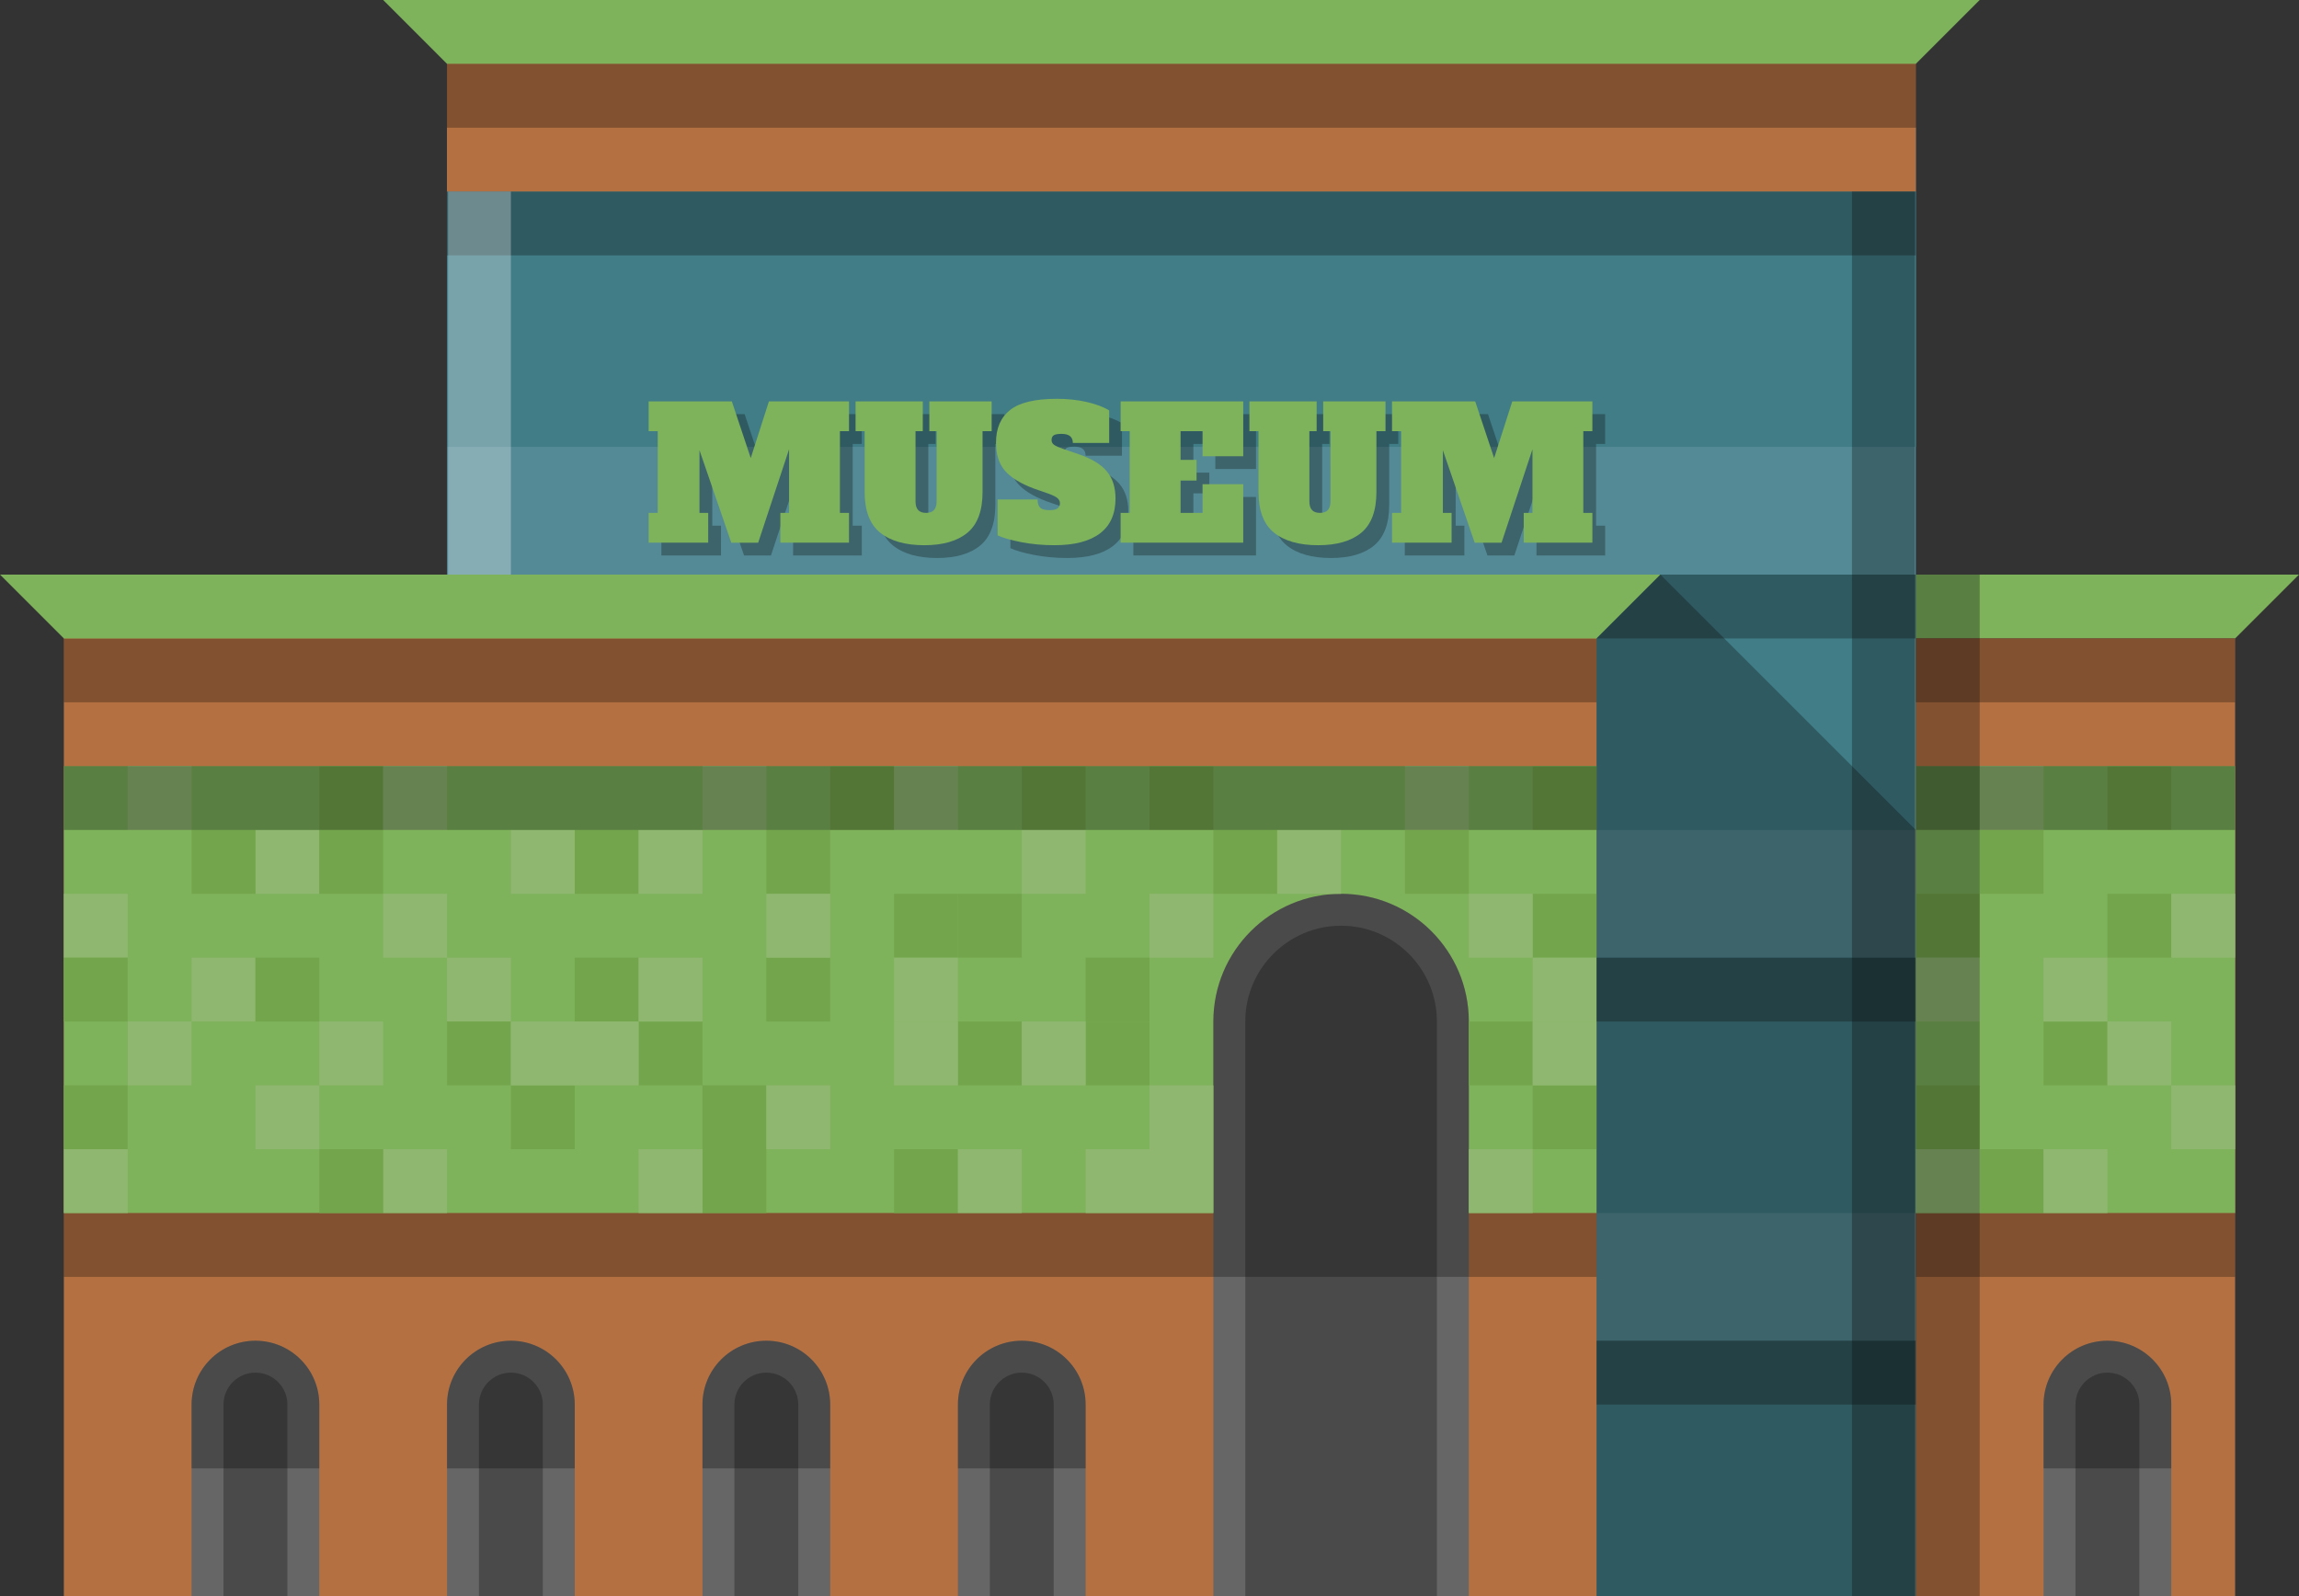 <svg xmlns="http://www.w3.org/2000/svg" width="1080" height="750" viewBox="0 0 1080 750"><rect x="0" y="0" width="1080" height="750" fill="#333333" stroke="none"/><g id="a"/><g id="b"><g id="c"><g id="d"><path d="M210 60h690v690H210z" fill="#548a96"/><path d="M750 630h150v120H750z" fill="#417d87"/><path d="M750 450h150v120H750z" fill="#417d87"/><path d="M750 270h150v120H750z" fill="#417d87"/><path d="M210 90h690v120H210z" fill="#417d87"/><path d="M30 270h720v480H30z" fill="#b57041"/><path d="M30 360h720v210H30z" fill="#7eb25b"/><path d="M30 570h720v30H30z" fill="#070707" opacity=".3"/><path d="M30 3e2h720v30H30z" fill="#070707" opacity=".3"/><path d="M150 750H90v-90c0-16.57 13.43-30 30-30h0c16.57.0 30 13.43 30 30v90z" fill="#666"/><path d="M105 750v-90c0-8.27 6.73-15 15-15s15 6.73 15 15v90h-30z" fill="#070707" opacity=".3"/><path d="M270 750h-60v-90c0-16.57 13.43-30 30-30h0c16.57.0 30 13.43 30 30v90z" fill="#666"/><path d="M225 750v-90c0-8.27 6.73-15 15-15s15 6.73 15 15v90h-30z" fill="#070707" opacity=".3"/><path d="M390 750h-60v-90c0-16.57 13.43-30 30-30h0c16.57.0 30 13.43 30 30v90z" fill="#666"/><path d="M345 750v-90c0-8.27 6.73-15 15-15s15 6.73 15 15v90h-30z" fill="#070707" opacity=".3"/><path d="M510 750h-60v-90c0-16.57 13.43-30 30-30h0c16.57.0 30 13.43 30 30v90z" fill="#666"/><path d="M465 750v-90c0-8.27 6.73-15 15-15s15 6.73 15 15v90h-30z" fill="#070707" opacity=".3"/><path d="M690 750H570V480c0-33.14 26.86-60 60-60h0c33.14.0 60 26.86 60 60v270z" fill="#666"/><path d="M585 750V480c0-24.81 20.19-45 45-45s45 20.19 45 45v270h-90z" fill="#070707" opacity=".3"/><path d="M750 3e2H30L0 270H780l-30 30z" fill="#7eb25b"/><path d="M1050 3e2H9e2V270h180l-30 30z" fill="#7eb25b"/><path d="M150 690H90v-30c0-16.57 13.43-30 30-30h0c16.57.0 30 13.43 30 30v30z" fill="#070707" opacity=".3"/><path d="M390 690h-60v-30c0-16.57 13.43-30 30-30h0c16.57.0 30 13.43 30 30v30z" fill="#070707" opacity=".3"/><path d="M270 690h-60v-30c0-16.57 13.43-30 30-30h0c16.57.0 30 13.43 30 30v30z" fill="#070707" opacity=".3"/><path d="M510 690h-60v-30c0-16.57 13.43-30 30-30h0c16.57.0 30 13.43 30 30v30z" fill="#070707" opacity=".3"/><path d="M690 6e2H570V480c0-33.14 26.86-60 60-60h0c33.14.0 60 26.86 60 60v120z" fill="#070707" opacity=".3"/><path d="M30 420h30v30H30z" fill="#8fb770"/><path d="M60 480h30v30H60z" fill="#8fb770"/><path d="M90 450h30v30H90z" fill="#8fb770"/><path d="M120 390h30v30H120z" fill="#8fb770"/><path d="M120 510h30v30H120z" fill="#8fb770"/><path d="M180 540h30v30H180z" fill="#8fb770"/><path d="M150 480h30v30H150z" fill="#8fb770"/><path d="M30 540h30v30H30z" fill="#8fb770"/><path d="M210 450h30v30H210z" fill="#8fb770"/><path d="M210 480h30v30H210z" fill="#73a54c"/><path d="M330 540h30v30H330z" fill="#73a54c"/><path d="M240 510h30v30H240z" fill="#73a54c"/><path d="M150 360h30v30H150z" fill="#73a54c"/><path d="M150 540h30v30H150z" fill="#73a54c"/><path d="M120 450h30v30H120z" fill="#73a54c"/><path d="M150 390h30v30H150z" fill="#73a54c"/><path d="M90 390h30v30H90z" fill="#73a54c"/><path d="M30 510h30v30H30z" fill="#73a54c"/><path d="M30 450h30v30H30z" fill="#73a54c"/><path d="M270 450h30v30H270z" fill="#73a54c"/><path d="M360 390h30v30H360z" fill="#73a54c"/><path d="M330 510h30v30H330z" fill="#73a54c"/><path d="M450 420h30v30H450z" fill="#73a54c"/><path d="M660 390h30v30H660z" fill="#73a54c"/><path d="M720 360h30v30H720z" fill="#73a54c"/><path d="M720 420h30v30H720z" fill="#73a54c"/><path d="M720 510h30v30H720z" fill="#73a54c"/><path d="M690 480h30v30H690z" fill="#73a54c"/><path d="M3e2 480h30v30H3e2z" fill="#73a54c"/><path d="M510 480h30v30H510z" fill="#73a54c"/><path d="M510 450h30v30H510z" fill="#73a54c"/><path d="M570 390h30v30H570z" fill="#73a54c"/><path d="M420 540h30v30H420z" fill="#73a54c"/><path d="M360 450h30v30H360z" fill="#73a54c"/><path d="M480 360h30v30H480z" fill="#73a54c"/><path d="M540 360h30v30H540z" fill="#73a54c"/><path d="M420 420h30v30H420z" fill="#73a54c"/><path d="M450 480h30v30H450z" fill="#73a54c"/><path d="M270 390h30v30H270z" fill="#73a54c"/><path d="M390 360h30v30H390z" fill="#73a54c"/><path d="M180 420h30v30H180z" fill="#8fb770"/><path d="M180 360h30v30H180z" fill="#8fb770"/><path d="M240 390h30v30H240z" fill="#8fb770"/><path d="M3e2 450h30v30H3e2z" fill="#8fb770"/><path d="M240 480h30v30H240z" fill="#8fb770"/><path d="M270 480h30v30H270z" fill="#8fb770"/><path d="M360 510h30v30H360z" fill="#8fb770"/><path d="M3e2 540h30v30H3e2z" fill="#8fb770"/><path d="M360 420h30v30H360z" fill="#8fb770"/><path d="M3e2 390h30v30H3e2z" fill="#8fb770"/><path d="M330 360h30v30H330z" fill="#8fb770"/><path d="M420 360h30v30H420z" fill="#8fb770"/><path d="M420 450h30v30H420z" fill="#8fb770"/><path d="M420 480h30v30H420z" fill="#8fb770"/><path d="M540 540h30v30H540z" fill="#8fb770"/><path d="M480 480h30v30H480z" fill="#8fb770"/><path d="M510 540h30v30H510z" fill="#8fb770"/><path d="M540 510h30v30H540z" fill="#8fb770"/><path d="M540 420h30v30H540z" fill="#8fb770"/><path d="M6e2 390h30v30H6e2z" fill="#8fb770"/><path d="M660 360h30v30H660z" fill="#8fb770"/><path d="M690 420h30v30H690z" fill="#8fb770"/><path d="M720 450h30v30H720z" fill="#8fb770"/><path d="M720 480h30v30H720z" fill="#8fb770"/><path d="M690 540h30v30H690z" fill="#8fb770"/><path d="M450 540h30v30H450z" fill="#8fb770"/><path d="M480 390h30v30H480z" fill="#8fb770"/><path d="M60 360h30v30H60z" fill="#8fb770"/><path d="M30 360h720v30H30z" fill="#070707" opacity=".3"/><path d="M9e2 3e2h150v450H9e2z" fill="#b57041"/><path d="M9e2 360h150v210H9e2z" fill="#7eb25b"/><path d="M9e2 3e2h150v30H9e2z" fill="#070707" opacity=".3"/><path d="M9e2 570h150v30H9e2z" fill="#070707" opacity=".3"/><path d="M9e2 420h30v30H9e2z" fill="#73a54c"/><path d="M930 390h30v30H930z" fill="#73a54c"/><path d="M960 480h30v30H960z" fill="#73a54c"/><path d="M990 420h30v30H990z" fill="#73a54c"/><path d="M990 360h30v30H990z" fill="#73a54c"/><path d="M930 540h30v30H930z" fill="#73a54c"/><path d="M9e2 510h30v30H9e2z" fill="#73a54c"/><path d="M960 450h30v30H960z" fill="#8fb770"/><path d="M960 540h30v30H960z" fill="#8fb770"/><path d="M1020 420h30v30h-30z" fill="#8fb770"/><path d="M930 360h30v30H930z" fill="#8fb770"/><path d="M1020 510h30v30h-30z" fill="#8fb770"/><path d="M9e2 540h30v30H9e2z" fill="#8fb770"/><path d="M990 480h30v30H990z" fill="#8fb770"/><path d="M9e2 450h30v30H9e2z" fill="#8fb770"/><path d="M9e2 360h150v30H9e2z" fill="#070707" opacity=".3"/><path d="M1020 750h-60v-90c0-16.57 13.43-30 30-30h0c16.57.0 30 13.43 30 30v90z" fill="#666"/><path d="M975 750v-90c0-8.27 6.73-15 15-15s15 6.73 15 15v90h-30z" fill="#070707" opacity=".3"/><path d="M1020 690h-60v-30c0-16.57 13.43-30 30-30h0c16.57.0 30 13.43 30 30v30z" fill="#070707" opacity=".3"/><path d="M210 0h690v90H210z" fill="#b57041"/><path d="M9e2 30H210L180 0H930L9e2 30z" fill="#7eb25b"/><path d="M210 30h690v30H210z" fill="#070707" opacity=".3"/><path d="M210 90h690v30H210z" fill="#070707" opacity=".3"/><path d="M9e2 3e2H750l30-30H9e2v30z" fill="#070707" opacity=".3"/><path d="M750 450h150v30H750z" fill="#070707" opacity=".3"/><path d="M750 630h150v30H750z" fill="#070707" opacity=".3"/><path d="M780 270 9e2 390V750H750V3e2l30-30z" fill="#070707" opacity=".3"/><path d="M9e2 270h30v480H9e2z" fill="#070707" opacity=".3"/><path d="M870 90h29.52v660H870z" fill="#070707" opacity=".3"/><path d="M210.48 90H240v180H210.48z" fill="#fcfcfc" opacity=".3"/><g opacity=".3"><path d="M404.84 208.6h-4.27v38.41h4.27V261h-32.26v-13.99h4.1v-29.87l-14.51 43.87h-12.63l-14.94-43.44v29.44h4.1V261h-27.99v-13.99h4.27V208.6h-4.27v-13.99h39.09l8.88 26.62 8.53-26.62h37.63v13.99z" fill="#070707"/><path d="M419.48 256.31c-4.86-3.93-7.29-10.3-7.29-19.12V208.6h-4.27v-13.99h31.58v13.99h-3.41v32.94c0 1.88.41 3.26 1.24 4.14.83.88 2.06 1.32 3.71 1.32s2.89-.44 3.71-1.32c.82-.88 1.24-2.26 1.24-4.14V208.6h-3.41v-13.99h29.27v13.99h-4.27v28.59c0 8.82-2.36 15.19-7.08 19.12-4.72 3.93-11.49 5.89-20.31 5.89s-15.83-1.96-20.7-5.89z" fill="#070707"/><path d="M485.87 260.78c-4.87-.94-8.61-2-11.22-3.2v-16.9h18.78c0 1.76.4 3.04 1.2 3.84.79.8 2.25 1.2 4.35 1.2 1.76.0 3.03-.27 3.8-.81.77-.54 1.15-1.35 1.15-2.43.0-.91-.37-1.69-1.11-2.35-.74-.65-2.02-1.32-3.84-2.01l-7.34-2.56c-6.31-2.39-10.85-5.21-13.61-8.45-2.76-3.24-4.14-7.62-4.14-13.14.0-6.71 2.2-11.82 6.62-15.32 4.41-3.5 11.76-5.25 22.06-5.25 4.95.0 9.6.5 13.95 1.49 4.35 1 7.86 2.32 10.54 3.97v15.28h-17.07c0-2.84-1.76-4.27-5.29-4.27-1.71.0-2.92.21-3.63.64-.71.43-1.07 1.18-1.07 2.26.0.97.41 1.74 1.24 2.31.83.57 2.18 1.17 4.05 1.79l7.42 2.56c6.03 2.05 10.43 4.71 13.19 7.98 2.76 3.27 4.14 7.55 4.14 12.84.0 7.23-2.43 12.69-7.3 16.39-4.86 3.7-11.99 5.55-21.38 5.55-5.46.0-10.63-.47-15.49-1.41z" fill="#070707"/><path d="M532.43 261v-13.99h4.27V208.6h-4.27v-13.99h57.61v25.77h-19.12V208.6h-10.32v13.49h7.51v9.73h-7.51v15.19h10.32v-13.49h19.12V261h-57.61z" fill="#070707"/><path d="M604.5 256.31c-4.86-3.93-7.29-10.3-7.29-19.12V208.6h-4.27v-13.99h31.58v13.99h-3.41v32.94c0 1.88.41 3.26 1.24 4.14.83.88 2.06 1.32 3.71 1.32s2.89-.44 3.71-1.32c.82-.88 1.24-2.26 1.24-4.14V208.6h-3.41v-13.99h29.27v13.99h-4.27v28.59c0 8.82-2.36 15.19-7.08 19.12-4.72 3.93-11.49 5.89-20.31 5.89s-15.83-1.96-20.7-5.89z" fill="#070707"/><path d="M754.06 208.6h-4.27v38.41h4.27V261H721.8v-13.99h4.1v-29.87l-14.51 43.87h-12.63l-14.94-43.44v29.44h4.1V261h-27.99v-13.99h4.27V208.6h-4.27v-13.99h39.08l8.88 26.62 8.53-26.62h37.63v13.99z" fill="#070707"/></g><g><path d="M398.84 202.6h-4.27v38.41h4.27V255h-32.26v-13.99h4.1v-29.87l-14.51 43.87h-12.63l-14.94-43.44v29.44h4.1V255h-27.99v-13.99h4.27V202.6h-4.27v-13.99h39.09l8.88 26.62 8.53-26.62h37.63v13.99z" fill="#7eb25b"/><path d="M413.48 250.31c-4.86-3.93-7.29-10.3-7.29-19.12V202.6h-4.27v-13.99h31.58v13.99h-3.41v32.94c0 1.88.41 3.26 1.24 4.14.83.88 2.06 1.32 3.71 1.32s2.89-.44 3.71-1.32c.82-.88 1.24-2.26 1.24-4.14V202.6h-3.41v-13.99h29.27v13.99h-4.27v28.59c0 8.82-2.36 15.19-7.08 19.12-4.72 3.93-11.49 5.89-20.31 5.89s-15.83-1.96-20.7-5.89z" fill="#7eb25b"/><path d="M479.87 254.78c-4.87-.94-8.61-2-11.22-3.2v-16.9h18.78c0 1.76.4 3.04 1.2 3.84.79.8 2.25 1.2 4.35 1.2 1.76.0 3.03-.27 3.8-.81.77-.54 1.15-1.35 1.15-2.43.0-.91-.37-1.69-1.11-2.35-.74-.65-2.02-1.32-3.84-2.01l-7.34-2.56c-6.31-2.39-10.85-5.21-13.61-8.45-2.76-3.24-4.14-7.62-4.14-13.14.0-6.71 2.2-11.82 6.62-15.32 4.41-3.5 11.76-5.25 22.06-5.25 4.95.0 9.6.5 13.95 1.49 4.35 1 7.86 2.32 10.54 3.97v15.28h-17.07c0-2.84-1.76-4.27-5.29-4.27-1.71.0-2.92.21-3.63.64-.71.43-1.07 1.18-1.07 2.26.0.97.41 1.74 1.24 2.31.83.57 2.18 1.17 4.05 1.79l7.42 2.56c6.03 2.05 10.43 4.71 13.19 7.98 2.76 3.27 4.14 7.55 4.14 12.84.0 7.23-2.43 12.69-7.3 16.39-4.86 3.7-11.99 5.55-21.38 5.55-5.46.0-10.63-.47-15.49-1.41z" fill="#7eb25b"/><path d="M526.43 255v-13.99h4.27V202.6h-4.27v-13.99h57.61v25.77h-19.12V202.6h-10.32v13.49h7.51v9.73h-7.51v15.19h10.32v-13.49h19.12v27.48h-57.61z" fill="#7eb25b"/><path d="M598.5 250.31c-4.86-3.93-7.29-10.3-7.29-19.12V202.6h-4.27v-13.99h31.58v13.99h-3.41v32.94c0 1.88.41 3.26 1.24 4.14.83.88 2.06 1.32 3.71 1.32s2.89-.44 3.71-1.32c.82-.88 1.24-2.26 1.24-4.14V202.6h-3.41v-13.99h29.27v13.99h-4.27v28.59c0 8.82-2.36 15.19-7.08 19.12-4.72 3.93-11.49 5.89-20.31 5.89s-15.83-1.96-20.7-5.89z" fill="#7eb25b"/><path d="M748.06 202.6h-4.27v38.41h4.27V255H715.8v-13.99h4.1v-29.87l-14.51 43.87h-12.63l-14.94-43.44v29.44h4.1V255h-27.99v-13.99h4.27V202.6h-4.27v-13.99h39.08l8.88 26.62 8.53-26.62h37.63v13.99z" fill="#7eb25b"/></g></g></g></g></svg>